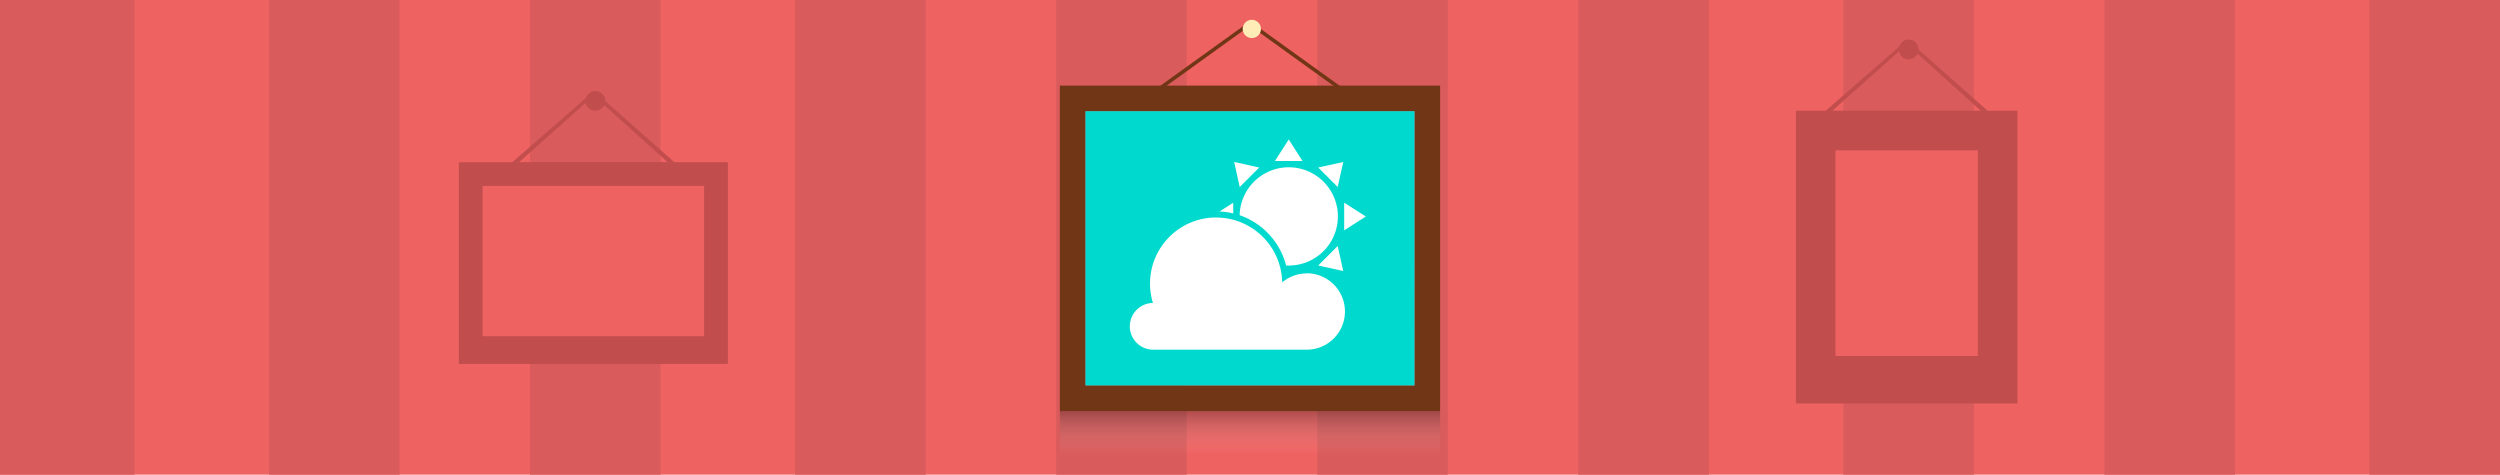 <svg xmlns="http://www.w3.org/2000/svg" xmlns:xlink="http://www.w3.org/1999/xlink" viewBox="0 0 632 120"><defs><style>.cls-2{fill:#ee6261}.cls-3{fill:#da5b5b}.cls-4{fill:#713616}.cls-8{fill:#c14d4d}.cls-9{fill:#fff}</style><linearGradient id="linear-gradient" x1="316" y1="115" x2="316" y2="103.91" gradientUnits="userSpaceOnUse"><stop offset="0" stop-color="#fff" stop-opacity="0"/><stop offset="1" stop-color="#1a171b"/></linearGradient></defs><title>Artboard 13 copy 15</title><g style="isolation:isolate"><g id="Layer_1" data-name="Layer 1"><rect id="_Rectangle_" data-name="&lt;Rectangle&gt;" class="cls-2" width="632" height="120"/><rect class="cls-3" width="34" height="120"/><rect class="cls-3" x="68" width="33" height="120"/><rect class="cls-3" x="134" width="33" height="120"/><rect class="cls-3" x="201" width="33" height="120"/><rect class="cls-3" x="267" width="33" height="120"/><rect class="cls-3" x="333" width="33" height="120"/><rect class="cls-3" x="399" width="33" height="120"/><rect class="cls-3" x="466" width="33" height="120"/><rect class="cls-3" x="532" width="33" height="120"/><rect class="cls-3" x="599" width="33" height="120"/><path class="cls-4" d="M267.93 21.64v82.27h96.13V21.64zm89.66 75.8H274.4V28.11h83.2z"/><rect x="274.4" y="28.11" width="83.19" height="69.33" style="fill:#00dace"/><rect x="267.93" y="103.91" width="96.13" height="11.09" style="opacity:.3;mix-blend-mode:multiply;fill:url(#linear-gradient)"/><rect class="cls-4" x="290.21" y="13.78" width="28.48" height="0.92" transform="translate(49.05 180.56) rotate(-35.75)"/><rect class="cls-4" x="327.09" y="0.01" width="0.92" height="28.48" transform="translate(124.6 271.74) rotate(-54.25)"/><circle cx="316.46" cy="7.31" r="2.31" style="fill:#ffecb7"/><path class="cls-8" d="M170.47 41L153 25.54a2.49 2.49 0 0 0-4.87-.77L129.53 41H116v51h68V41zm-22.42-15a2.49 2.49 0 0 0 4.69.57l16 14.41h-37.5z"/><rect class="cls-2" x="122" y="47" width="56" height="38"/><path class="cls-8" d="M502.47 28L485 12.54a2.49 2.49 0 0 0-4.87-.77L461.53 28H454v74h56V28zm-22.42-15a2.49 2.49 0 0 0 4.69.57l16 14.41h-37.5z"/><rect class="cls-2" x="464" y="38" width="36" height="52"/><path class="cls-9" d="M325.13 67.13h.66a12.42 12.42 0 1 0-12.41-12.73 18.31 18.31 0 0 1 11.75 12.71z"/><polygon class="cls-9" points="329.27 40.7 325.79 35.25 322.3 40.7 329.27 40.7"/><polygon class="cls-9" points="339.81 58.22 345.27 54.73 339.81 51.24 339.81 58.22"/><path class="cls-9" d="M311.76 51.25l-3.46 2.21a18.33 18.33 0 0 1 3.46.49z"/><polygon class="cls-9" points="333.24 42.35 338.17 47.28 339.57 40.95 333.24 42.35"/><polygon class="cls-9" points="338.17 62.19 333.24 67.12 339.57 68.51 338.17 62.19"/><polygon class="cls-9" points="313.4 47.28 318.33 42.35 312 40.95 313.4 47.28"/><path class="cls-9" d="M330.34 69.12a9.63 9.63 0 0 0-6.2 2.26 17 17 0 0 0-.26-2.62 16.5 16.5 0 0 0-.44-1.84 16.7 16.7 0 0 0-16-11.93h-.69a16.72 16.72 0 0 0-15.29 21.6 5.9 5.9 0 0 0 .13 11.81h38.76a9.65 9.65 0 0 0 0-19.31z"/></g></g></svg>